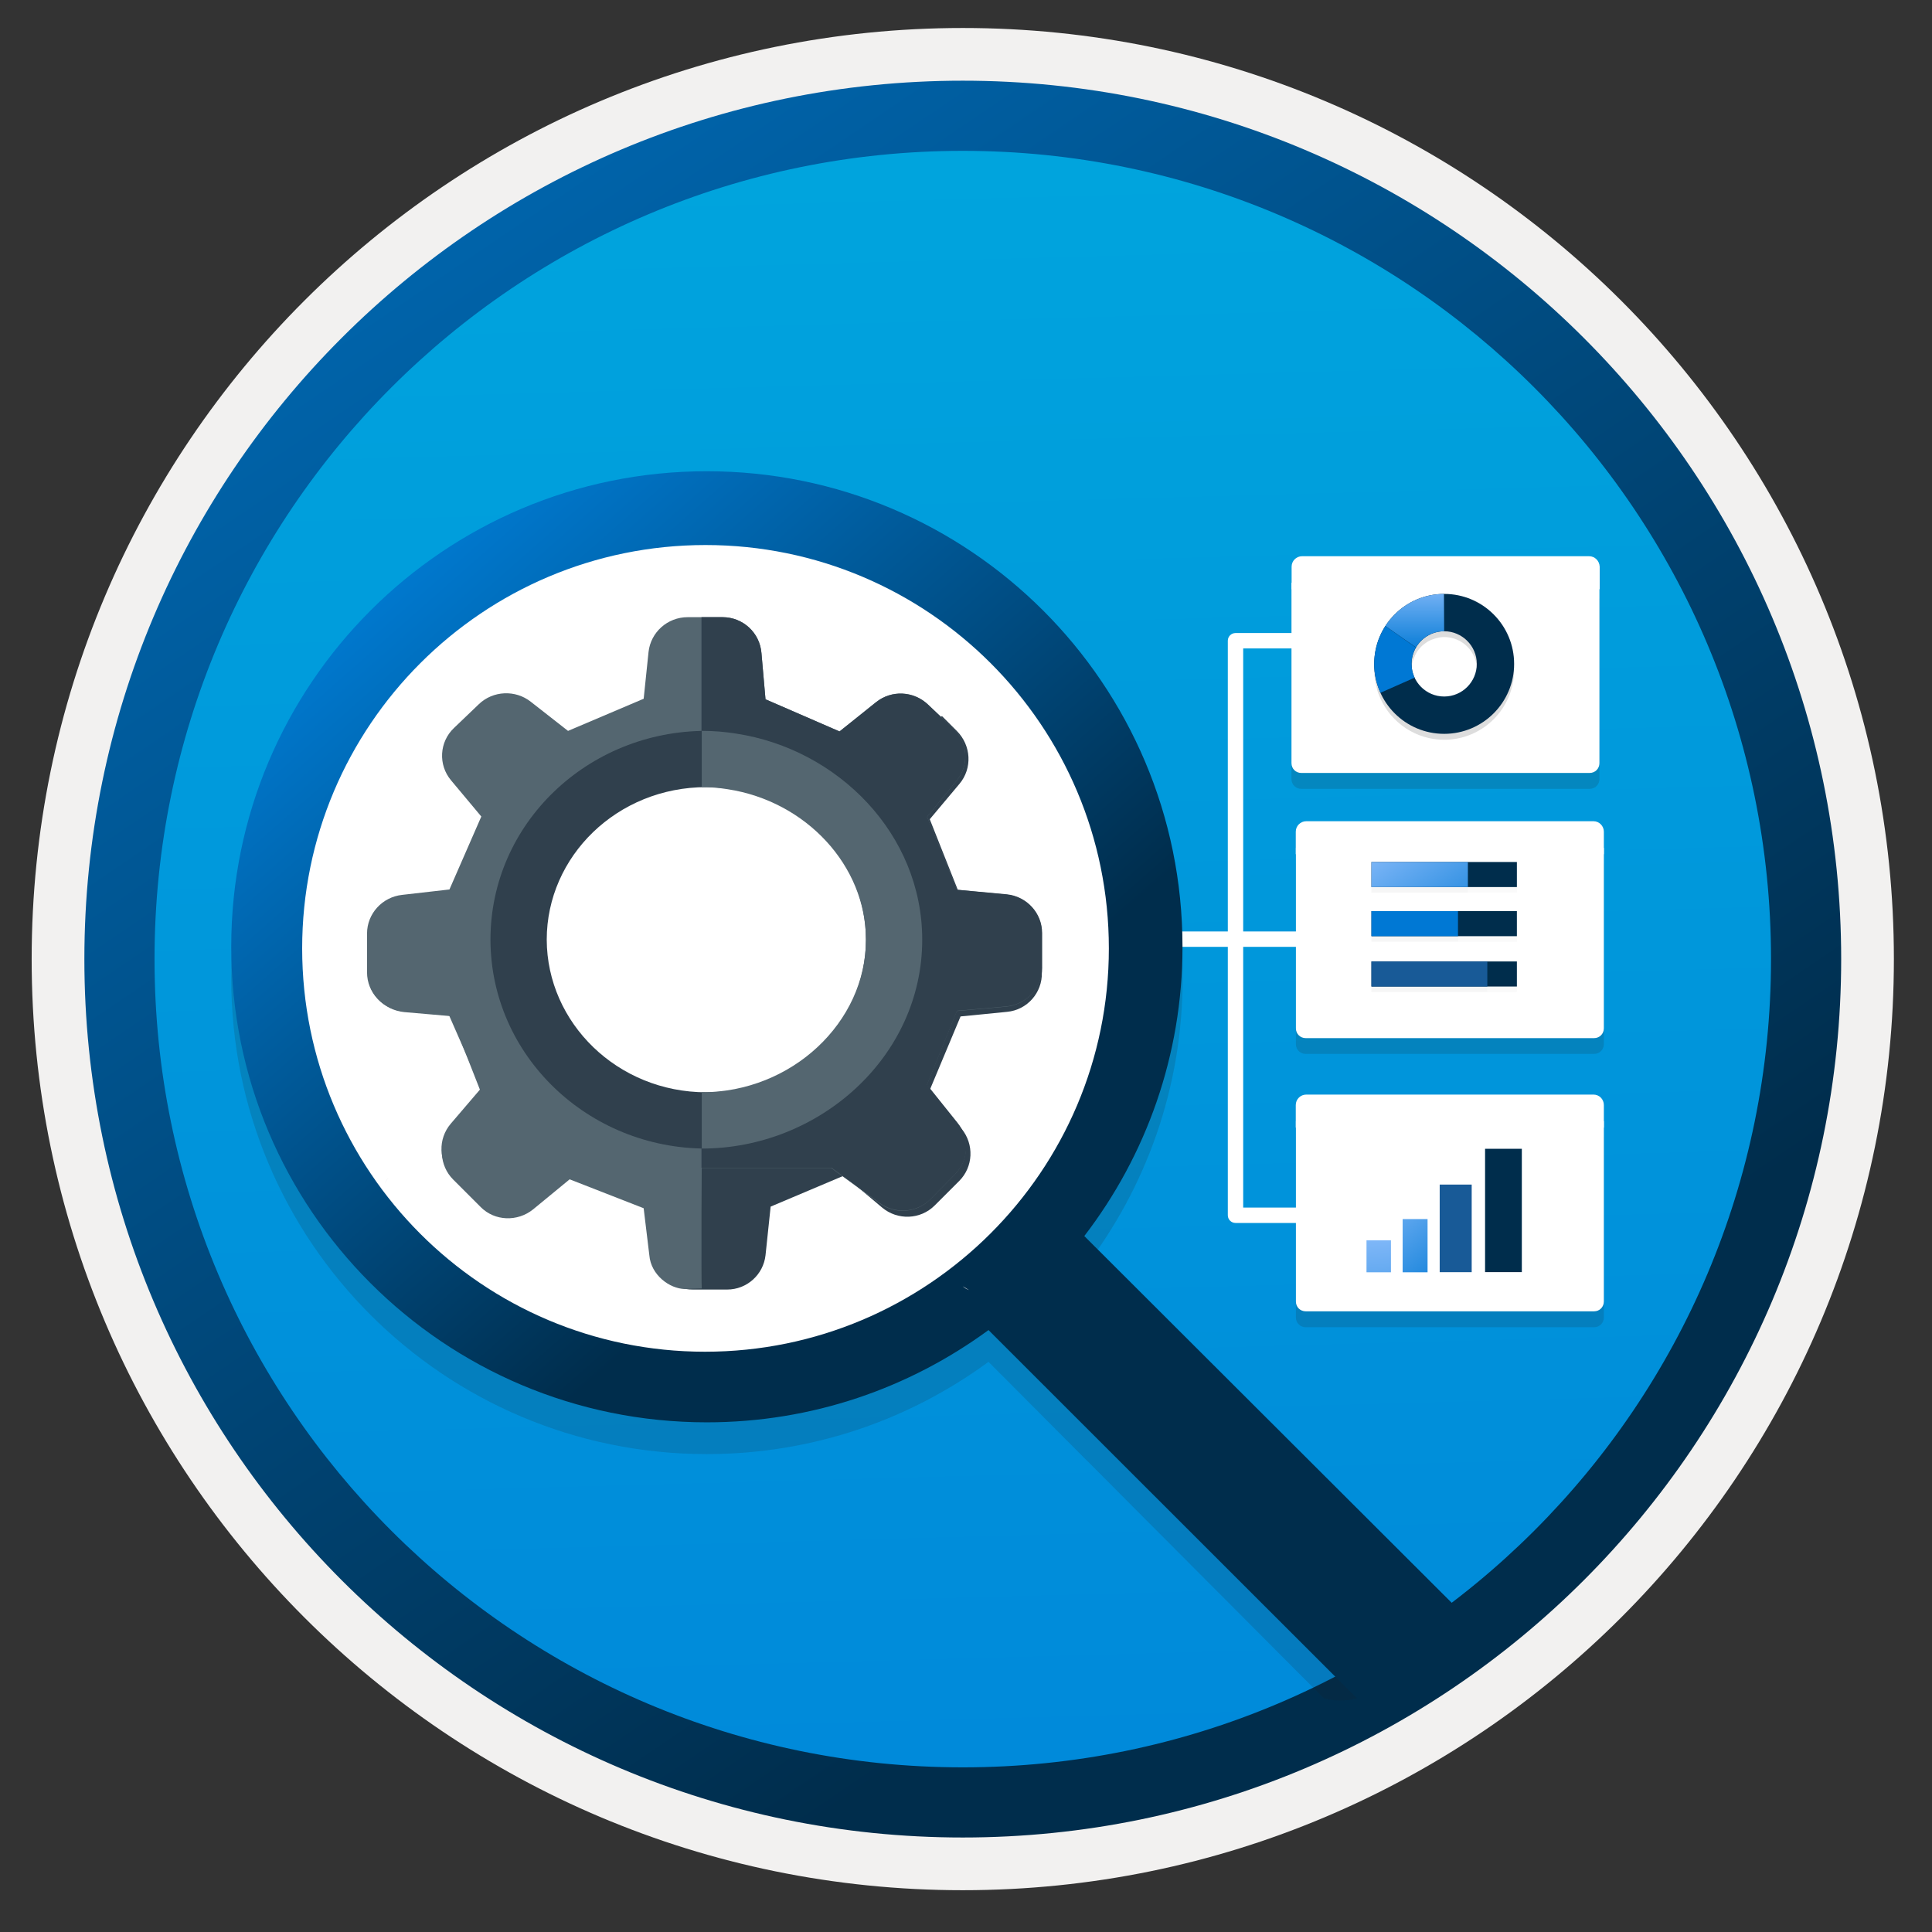 <svg width="103" height="103" viewBox="0 0 103 103" fill="none" xmlns="http://www.w3.org/2000/svg">
<rect x="0" y="0" width="103" height="103" fill="#333333" stroke="none"/>
<path d="M51.328 97.942C25.478 97.942 4.518 76.992 4.518 51.132C4.518 25.272 25.478 4.322 51.328 4.322C77.178 4.322 98.138 25.282 98.138 51.132C98.138 76.982 77.178 97.942 51.328 97.942Z" fill="url(#paint0_linear_656_59067)"/>
<path fill-rule="evenodd" clip-rule="evenodd" d="M97.228 51.132C97.228 76.482 76.678 97.032 51.328 97.032C25.978 97.032 5.428 76.482 5.428 51.132C5.428 25.782 25.978 5.232 51.328 5.232C76.678 5.232 97.228 25.782 97.228 51.132ZM51.328 1.492C78.748 1.492 100.968 23.712 100.968 51.132C100.968 78.552 78.738 100.772 51.328 100.772C23.908 100.772 1.688 78.542 1.688 51.132C1.688 23.712 23.908 1.492 51.328 1.492Z" fill="#F2F1F0"/>
<path fill-rule="evenodd" clip-rule="evenodd" d="M94.418 51.132C94.418 74.932 75.128 94.222 51.328 94.222C27.528 94.222 8.238 74.932 8.238 51.132C8.238 27.332 27.528 8.042 51.328 8.042C75.128 8.042 94.418 27.332 94.418 51.132ZM51.328 4.302C77.188 4.302 98.158 25.272 98.158 51.132C98.158 76.992 77.188 97.962 51.328 97.962C25.468 97.962 4.498 76.992 4.498 51.132C4.498 25.272 25.458 4.302 51.328 4.302Z" fill="url(#paint1_linear_656_59067)"/>
<path opacity="0.15" d="M85.27 31.917H68.852V41.534C68.852 41.834 69.088 42.056 69.374 42.056H84.748C85.048 42.056 85.27 41.82 85.27 41.534V31.917Z" fill="#1F1D20"/>
<path d="M85.27 31.069H68.852V40.686C68.852 40.986 69.088 41.208 69.374 41.208H84.748C85.048 41.208 85.27 40.972 85.27 40.686V31.069Z" fill="white"/>
<path d="M84.719 29.653H69.417C69.11 29.653 68.859 29.903 68.859 30.211V31.412H85.284V30.211C85.27 29.903 85.027 29.653 84.719 29.653Z" fill="white"/>
<path opacity="0.15" d="M85.506 46.046H69.088V55.664C69.088 55.964 69.324 56.186 69.61 56.186H84.984C85.284 56.186 85.506 55.95 85.506 55.664V46.046Z" fill="#1F1D20"/>
<path d="M85.506 45.205H69.088V54.823C69.088 55.123 69.324 55.345 69.61 55.345H84.984C85.284 55.345 85.506 55.109 85.506 54.823V45.205Z" fill="white"/>
<path d="M84.955 43.782H69.639C69.331 43.782 69.081 44.033 69.081 44.34V45.541H85.506V44.34C85.506 44.04 85.263 43.782 84.955 43.782Z" fill="white"/>
<path opacity="0.15" d="M85.506 60.619H69.088V70.236C69.088 70.537 69.324 70.758 69.61 70.758H84.984C85.284 70.758 85.506 70.522 85.506 70.236V60.619Z" fill="#1F1D20"/>
<path d="M85.506 59.771H69.088V69.388C69.088 69.689 69.324 69.91 69.61 69.91H84.984C85.284 69.91 85.506 69.674 85.506 69.388V59.771Z" fill="white"/>
<path d="M84.955 58.355H69.639C69.331 58.355 69.081 58.605 69.081 58.913V60.114H85.506V58.913C85.506 58.605 85.263 58.355 84.955 58.355Z" fill="white"/>
<path d="M74.155 66.124H72.852V67.829H74.155V66.124Z" fill="url(#paint2_linear_656_59067)"/>
<path d="M76.101 64.992H74.779V67.829H76.107V64.992H76.101Z" fill="url(#paint3_linear_656_59067)"/>
<path d="M78.46 63.153H76.754V67.823H78.46V63.153Z" fill="#185A97"/>
<path d="M81.133 61.245H79.173V67.82H81.133V61.245Z" fill="#002D4C"/>
<g opacity="0.15">
<path opacity="0.15" fill-rule="evenodd" clip-rule="evenodd" d="M73.115 47.585H80.869V46.249H73.115V47.585Z" fill="#1F1D20"/>
<path opacity="0.15" fill-rule="evenodd" clip-rule="evenodd" d="M73.115 47.585H78.257V46.249H73.115V47.585Z" fill="#1F1D20"/>
<path opacity="0.15" fill-rule="evenodd" clip-rule="evenodd" d="M73.115 50.204H80.869V48.867H73.115V50.204Z" fill="#1F1D20"/>
<path opacity="0.15" fill-rule="evenodd" clip-rule="evenodd" d="M73.115 52.888H80.869V51.552H73.115V52.888Z" fill="#1F1D20"/>
<path opacity="0.15" fill-rule="evenodd" clip-rule="evenodd" d="M73.115 50.204H77.729V48.867H73.115V50.204V50.204Z" fill="#1F1D20"/>
<path opacity="0.15" fill-rule="evenodd" clip-rule="evenodd" d="M73.115 52.888H79.293V51.552H73.115V52.888Z" fill="#1F1D20"/>
</g>
<path fill-rule="evenodd" clip-rule="evenodd" d="M73.115 47.291H80.869V45.955H73.115V47.291Z" fill="#002D4C"/>
<path fill-rule="evenodd" clip-rule="evenodd" d="M73.115 47.291H78.257V45.955H73.115V47.291Z" fill="url(#paint4_linear_656_59067)"/>
<path fill-rule="evenodd" clip-rule="evenodd" d="M73.115 49.91H80.869V48.574H73.115V49.91Z" fill="#002D4C"/>
<path fill-rule="evenodd" clip-rule="evenodd" d="M73.115 52.594H80.869V51.258H73.115V52.594Z" fill="#002D4C"/>
<path fill-rule="evenodd" clip-rule="evenodd" d="M73.115 49.91H77.729V48.574H73.115V49.91V49.91Z" fill="#0078D4"/>
<path fill-rule="evenodd" clip-rule="evenodd" d="M73.115 52.594H79.293V51.258H73.115V52.594Z" fill="#185A97"/>
<path opacity="0.15" d="M76.992 31.973C76.987 31.973 76.987 31.973 76.981 31.973C76.969 31.973 76.957 31.973 76.946 31.973C76.811 31.973 76.677 31.984 76.543 32.002C76.496 32.008 76.455 32.019 76.409 32.025C76.303 32.043 76.204 32.06 76.105 32.084C76.064 32.095 76.017 32.107 75.977 32.118C75.872 32.148 75.766 32.183 75.661 32.224C75.632 32.235 75.603 32.247 75.568 32.259C75.44 32.311 75.317 32.37 75.194 32.44C75.165 32.457 75.136 32.475 75.107 32.492C75.013 32.545 74.926 32.603 74.838 32.661C74.797 32.691 74.762 32.72 74.722 32.749C74.646 32.807 74.576 32.866 74.506 32.93C74.471 32.959 74.436 32.994 74.406 33.023C74.319 33.111 74.237 33.198 74.155 33.286C74.144 33.303 74.132 33.315 74.12 33.327C74.033 33.432 73.951 33.549 73.875 33.665C73.869 33.671 73.864 33.677 73.858 33.689H73.852L73.846 33.706C73.84 33.718 73.834 33.73 73.828 33.741C73.753 33.858 73.688 33.981 73.63 34.109C73.612 34.132 73.601 34.162 73.589 34.191C73.525 34.331 73.466 34.477 73.42 34.629C73.414 34.652 73.408 34.675 73.402 34.699C73.367 34.827 73.338 34.961 73.315 35.096C73.309 35.136 73.303 35.177 73.297 35.218C73.274 35.382 73.262 35.539 73.262 35.703C73.262 35.831 73.268 35.965 73.286 36.088C73.291 36.158 73.303 36.222 73.315 36.286C73.326 36.345 73.332 36.403 73.344 36.462C73.361 36.538 73.379 36.608 73.402 36.683C73.414 36.742 73.426 36.788 73.437 36.835C73.455 36.894 73.478 36.958 73.501 37.016C73.531 37.08 73.554 37.145 73.583 37.209C73.589 37.221 73.595 37.232 73.595 37.244C74.184 38.534 75.481 39.439 76.992 39.439C79.053 39.439 80.722 37.769 80.722 35.709C80.722 33.648 79.053 31.973 76.992 31.973ZM76.992 37.448C76.286 37.448 75.679 37.028 75.405 36.421C75.37 36.327 75.335 36.234 75.311 36.135C75.305 36.117 75.299 36.1 75.294 36.082C75.264 35.96 75.253 35.837 75.253 35.709C75.253 35.563 75.276 35.422 75.311 35.288C75.323 35.253 75.335 35.218 75.346 35.183C75.375 35.09 75.416 34.996 75.457 34.909C75.475 34.88 75.486 34.85 75.504 34.821C75.638 34.582 75.842 34.378 76.082 34.226C76.111 34.208 76.146 34.191 76.175 34.173C76.263 34.127 76.362 34.086 76.461 34.056C76.502 34.045 76.537 34.033 76.578 34.022C76.712 33.986 76.846 33.963 76.987 33.963C76.992 33.963 76.992 33.963 76.998 33.963C77.956 33.963 78.738 34.745 78.738 35.703C78.738 36.66 77.956 37.448 76.992 37.448Z" fill="#1F1D20"/>
<path d="M76.992 31.663C74.932 31.663 73.262 33.333 73.262 35.393C73.262 37.454 74.932 39.123 76.992 39.123C79.053 39.123 80.722 37.454 80.722 35.393C80.722 33.333 79.053 31.663 76.992 31.663ZM76.992 37.133C76.029 37.133 75.253 36.35 75.253 35.393C75.253 34.436 76.035 33.654 76.992 33.654C77.95 33.654 78.732 34.436 78.732 35.393C78.732 36.35 77.956 37.133 76.992 37.133Z" fill="#002D4C"/>
<path d="M76.992 33.654L76.981 31.663C75.667 31.669 74.517 32.346 73.857 33.373L75.492 34.517C75.784 34.004 76.35 33.654 76.992 33.654Z" fill="url(#paint5_linear_656_59067)"/>
<path d="M75.253 35.393C75.253 35.078 75.34 34.78 75.486 34.523L73.852 33.373L73.846 33.391C73.478 33.969 73.262 34.658 73.262 35.393C73.262 35.942 73.379 36.467 73.595 36.934L75.416 36.129C75.311 35.907 75.253 35.656 75.253 35.393Z" fill="#0078D4"/>
<path fill-rule="evenodd" clip-rule="evenodd" d="M65.458 34.159C65.458 33.932 65.642 33.749 65.868 33.749H72.318V34.569H66.278V64.379H72.308V65.199H65.868C65.642 65.199 65.458 65.015 65.458 64.789V34.159Z" fill="white"/>
<path fill-rule="evenodd" clip-rule="evenodd" d="M57.998 49.659H72.298V50.479H57.998V49.659Z" fill="white"/>
<path opacity="0.15" d="M75.635 85.464L57.816 67.591C61.1 63.314 63.05 57.968 63.05 52.169C63.05 38.158 51.683 26.816 37.689 26.816C23.696 26.816 12.328 38.158 12.328 52.169C12.328 66.179 23.67 77.521 37.681 77.521C43.3 77.521 48.475 75.699 52.7 72.603L70.562 90.528C70.562 90.528 72.547 91.306 74.625 89.099C76.704 86.901 75.635 85.464 75.635 85.464ZM16.109 52.263C16.109 40.391 25.74 30.759 37.612 30.759C49.484 30.759 59.116 40.391 59.116 52.263C59.116 64.135 49.459 73.766 37.587 73.766C25.714 73.766 16.109 64.135 16.109 52.263Z" fill="#1F1D20"/>
<path d="M37.441 73.937C50.385 73.937 60.877 63.444 60.877 50.501C60.877 37.557 50.385 27.064 37.441 27.064C24.497 27.064 14.004 37.557 14.004 50.501C14.004 63.444 24.497 73.937 37.441 73.937Z" fill="white"/>
<path d="M77.536 85.591L57.807 65.897C61.091 61.62 63.042 56.274 63.042 50.475C63.042 36.465 51.674 25.123 37.681 25.123C23.687 25.123 12.328 36.465 12.328 50.475C12.328 64.486 23.67 75.828 37.681 75.828C43.3 75.828 48.475 74.006 52.7 70.909L72.455 90.655C72.455 90.655 73.413 90.664 75.5 88.465C77.579 86.258 77.536 85.591 77.536 85.591ZM16.109 50.561C16.109 38.688 25.74 29.057 37.612 29.057C49.484 29.057 59.116 38.688 59.116 50.561C59.116 62.433 49.459 72.064 37.587 72.064C25.714 72.064 16.109 62.433 16.109 50.561Z" fill="url(#paint6_linear_656_59067)"/>
<path d="M51.672 68.78C51.666 68.78 51.666 68.774 51.66 68.774C51.666 68.774 51.672 68.78 51.672 68.78Z" fill="#F2F1F0"/>
<path d="M51.66 68.775C51.532 68.696 51.326 68.575 51.326 68.575C51.423 68.665 51.538 68.732 51.66 68.775Z" fill="#F2F1F0"/>
<path d="M51.672 68.781C51.787 68.847 51.763 68.835 51.672 68.781V68.781Z" fill="#F2F1F0"/>
<path d="M20.503 63.12C20.436 63.235 20.448 63.211 20.503 63.12V63.12Z" fill="#F2F1F0"/>
<path d="M20.503 63.12C20.503 63.114 20.51 63.114 20.51 63.108C20.51 63.114 20.503 63.12 20.503 63.12Z" fill="#F2F1F0"/>
<path d="M20.509 63.108C20.588 62.98 20.709 62.775 20.709 62.775C20.618 62.871 20.552 62.987 20.509 63.108Z" fill="#F2F1F0"/>
<path fill-rule="evenodd" clip-rule="evenodd" d="M49.582 58.077L51.21 54.189L53.687 53.944C54.767 53.843 55.573 52.922 55.545 51.841L55.501 49.984C55.473 48.932 54.666 48.054 53.629 47.939L51.152 47.665L49.568 43.676L51.152 41.789C51.843 40.968 51.786 39.744 51.008 38.966L50.216 38.174L45.377 43.013C49.467 47.103 49.64 53.829 45.593 57.876C41.546 61.923 34.82 61.764 30.73 57.66L29.463 58.927L34.359 63.824L34.849 66.963C35.008 67.986 35.901 68.764 36.937 68.749H38.767C39.818 68.749 40.696 67.957 40.812 66.92L41.085 64.328L45.002 62.672L47.019 64.371C47.854 65.077 49.078 65.019 49.827 64.27L51.138 62.96C51.886 62.211 51.944 61.015 51.267 60.18L49.582 58.077Z" fill="#30404D"/>
<path fill-rule="evenodd" clip-rule="evenodd" d="M21.555 53.958C20.475 53.858 19.582 52.95 19.611 51.87C19.611 51.87 23.197 52.461 27.46 53.181C27.878 54.808 28.727 56.349 29.995 57.616C32.025 59.647 34.747 60.597 37.441 60.453V60.583C37.397 60.583 37.383 68.691 37.412 68.691L36.504 68.72C35.712 68.706 34.704 67.986 34.618 66.92L34.315 64.414L30.369 62.873L28.425 64.472C27.59 65.148 26.38 65.105 25.631 64.356L24.162 62.887C23.413 62.139 23.355 60.943 24.018 60.122L25.602 58.135L24.047 54.174L21.555 53.958Z" fill="#546670"/>
<path fill-rule="evenodd" clip-rule="evenodd" d="M37.571 60.468C31.781 60.468 27.086 55.831 27.086 50.113C27.086 44.395 31.781 39.758 37.571 39.758C43.36 39.758 48.055 44.395 48.055 50.113C48.055 55.831 43.36 60.468 37.571 60.468ZM51.022 47.434L49.423 43.546L50.993 41.63C51.684 40.795 51.598 39.571 50.82 38.836L49.467 37.555C48.703 36.834 47.522 36.777 46.701 37.439L44.757 38.995L40.811 37.281L40.595 34.818C40.509 33.724 39.601 32.903 38.521 32.903H36.663C35.583 32.903 34.69 33.709 34.575 34.761L34.316 37.252L30.283 38.966L28.296 37.411C27.475 36.763 26.28 36.82 25.531 37.54L24.206 38.808C23.414 39.556 23.356 40.781 24.047 41.602L25.66 43.531L23.961 47.42L21.441 47.708C20.375 47.823 19.568 48.716 19.568 49.767V51.841C19.568 52.907 20.389 53.8 21.455 53.901L23.947 54.145L25.646 58.02L24.033 59.906C23.342 60.713 23.37 61.922 24.119 62.686L25.473 64.068C26.236 64.861 27.489 64.918 28.339 64.212L30.658 62.268H44.311L46.874 64.14C47.709 64.76 48.891 64.673 49.611 63.924L50.892 62.628C51.641 61.879 51.699 60.698 51.036 59.877L49.409 57.847L51.008 53.901L53.629 53.67C54.709 53.569 55.544 52.676 55.544 51.611V49.753C55.544 48.702 54.738 47.809 53.672 47.694L51.022 47.434Z" fill="#546670"/>
<path fill-rule="evenodd" clip-rule="evenodd" d="M51.022 47.434L49.423 43.546L50.993 41.63C51.684 40.795 51.598 39.571 50.82 38.836L49.466 37.555C48.703 36.834 47.522 36.777 46.701 37.439L44.757 38.995L40.811 37.281L40.595 34.818C40.508 33.724 39.601 32.903 38.521 32.903H37.398V39.758C43.187 39.758 48.055 44.395 48.055 50.113C48.055 55.831 43.187 60.468 37.398 60.468V62.254H44.325L46.888 64.126C47.724 64.745 48.904 64.659 49.625 63.91L50.906 62.614C51.655 61.865 51.713 60.684 51.05 59.863L49.423 57.832L51.022 53.886L53.643 53.656C54.723 53.555 55.558 52.662 55.558 51.596V49.739C55.558 48.687 54.752 47.794 53.686 47.679L51.022 47.434Z" fill="#30404D"/>
<path fill-rule="evenodd" clip-rule="evenodd" d="M26.148 50.099C26.148 43.888 31.354 38.964 37.658 38.964C43.963 38.964 49.167 43.903 49.167 50.099C49.167 56.31 43.962 61.233 37.658 61.233C31.364 61.233 26.165 56.292 26.148 50.103L26.148 50.099ZM29.148 50.097C29.162 54.535 32.92 58.233 37.658 58.233C42.414 58.233 46.167 54.545 46.167 50.099C46.167 45.665 42.413 41.964 37.658 41.964C32.902 41.964 29.15 45.651 29.148 50.097Z" fill="#30404D"/>
<path fill-rule="evenodd" clip-rule="evenodd" d="M39.258 39.112C38.648 39.013 38.037 38.964 37.412 38.964V41.964C37.879 41.964 38.331 42.001 38.785 42.074L38.785 42.074L38.797 42.076C42.962 42.714 46.166 46.141 46.166 50.099C46.166 54.499 42.217 58.233 37.412 58.233V61.233C43.667 61.233 49.166 56.355 49.166 50.099C49.166 44.467 44.683 39.946 39.258 39.112Z" fill="#546670"/>
<defs>
<linearGradient id="paint0_linear_656_59067" x1="49.558" y1="-13.657" x2="53.54" y2="132.113" gradientUnits="userSpaceOnUse">
<stop stop-color="#00ABDE"/>
<stop offset="1" stop-color="#007ED8"/>
</linearGradient>
<linearGradient id="paint1_linear_656_59067" x1="2.761" y1="-20.493" x2="98.289" y2="120.389" gradientUnits="userSpaceOnUse">
<stop stop-color="#007ED8"/>
<stop offset="0.707" stop-color="#002D4C"/>
</linearGradient>
<linearGradient id="paint2_linear_656_59067" x1="74.226" y1="74.695" x2="73.503" y2="65.808" gradientUnits="userSpaceOnUse">
<stop stop-color="#0078D4"/>
<stop offset="1" stop-color="#83B9F9"/>
</linearGradient>
<linearGradient id="paint3_linear_656_59067" x1="77.816" y1="68.903" x2="73.508" y2="63.35" gradientUnits="userSpaceOnUse">
<stop stop-color="#0078D4"/>
<stop offset="1" stop-color="#83B9F9"/>
</linearGradient>
<linearGradient id="paint4_linear_656_59067" x1="77.566" y1="51.48" x2="73.354" y2="45.161" gradientUnits="userSpaceOnUse">
<stop stop-color="#0078D4"/>
<stop offset="1" stop-color="#83B9F9"/>
</linearGradient>
<linearGradient id="paint5_linear_656_59067" x1="75.425" y1="34.881" x2="75.425" y2="31.134" gradientUnits="userSpaceOnUse">
<stop stop-color="#0078D4"/>
<stop offset="1" stop-color="#83B9F9"/>
</linearGradient>
<linearGradient id="paint6_linear_656_59067" x1="18.817" y1="29.053" x2="57.977" y2="73.525" gradientUnits="userSpaceOnUse">
<stop stop-color="#007ED8"/>
<stop offset="0.707" stop-color="#002D4C"/>
</linearGradient>
</defs>
</svg>
